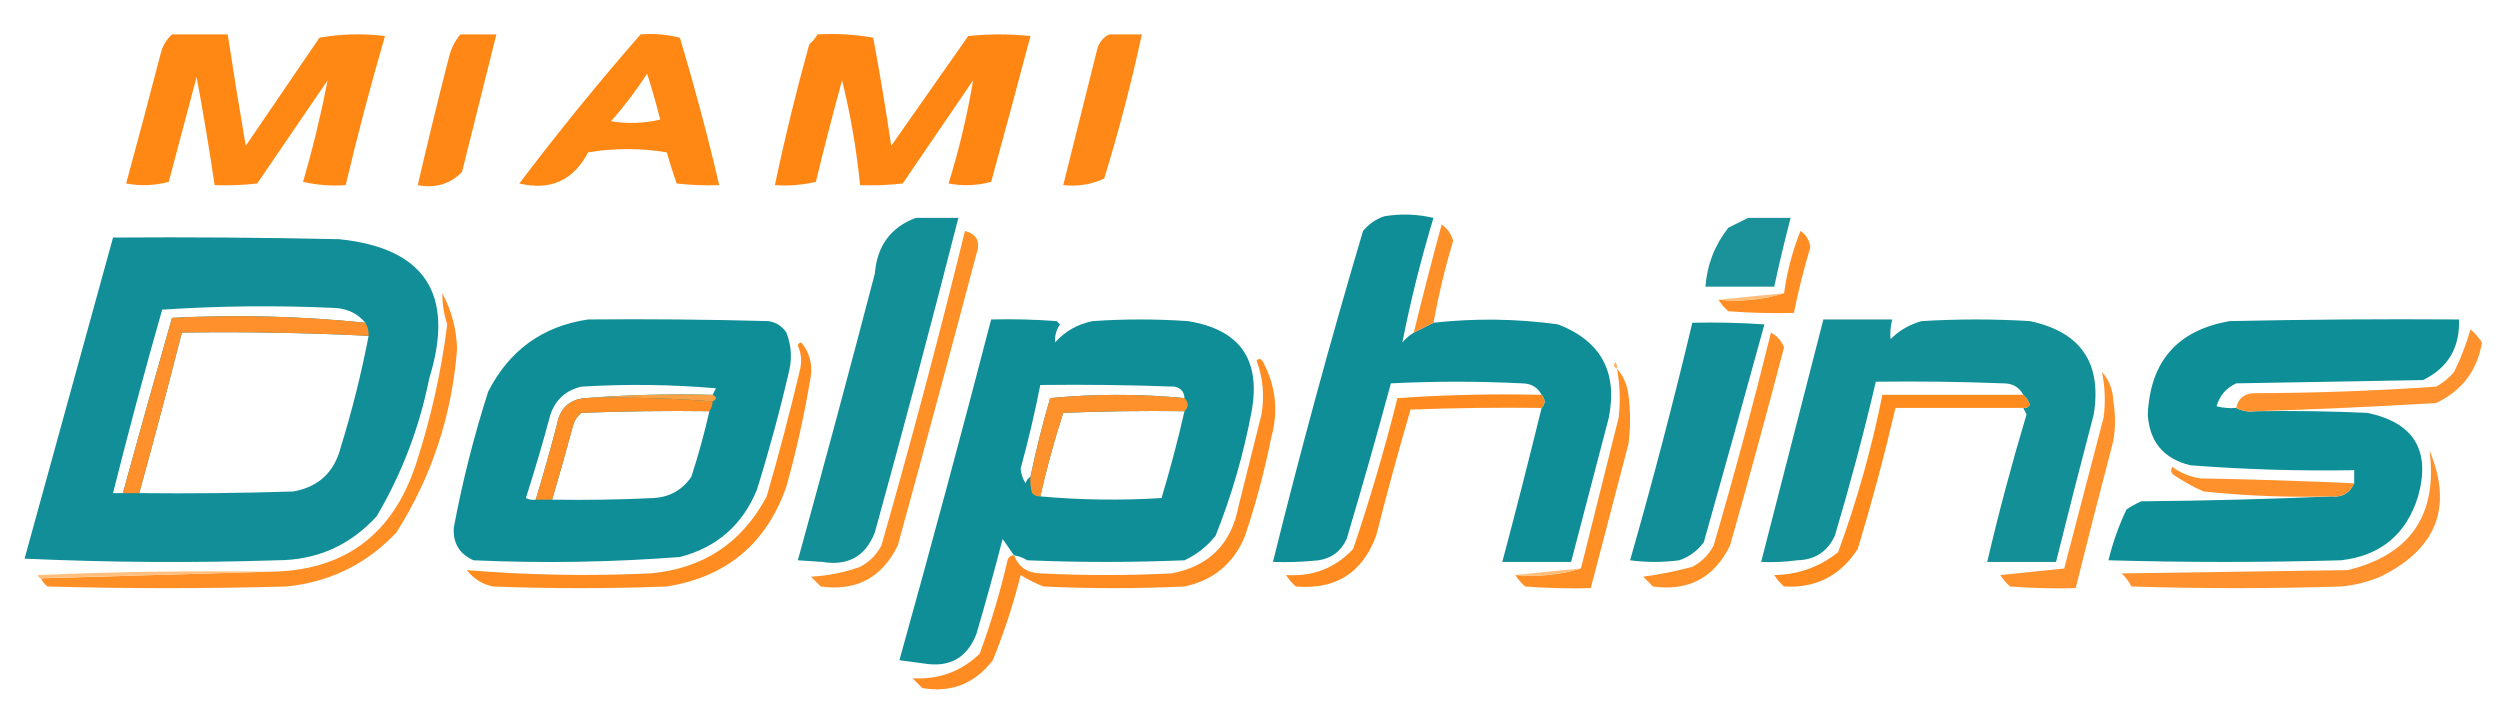 <?xml version="1.0" encoding="UTF-8"?>
<!DOCTYPE svg PUBLIC "-//W3C//DTD SVG 1.1//EN" "http://www.w3.org/Graphics/SVG/1.1/DTD/svg11.dtd">
<svg xmlns="http://www.w3.org/2000/svg" version="1.1" width="763px" height="220px" style="shape-rendering:geometricPrecision; text-rendering:geometricPrecision; image-rendering:optimizeQuality; fill-rule:evenodd; clip-rule:evenodd" xmlns:xlink="http://www.w3.org/1999/xlink">
<g><path style="opacity:1" fill="#ff8713" d="M 52.5,10.5 C 58.167,10.5 63.833,10.5 69.5,10.5C 71.224,21.841 73.057,33.175 75,44.5C 82.5,33.5 90,22.5 97.5,11.5C 104.142,10.336 110.808,10.169 117.5,11C 113.112,26.049 109.112,41.216 105.5,56.5C 101.116,56.826 96.783,56.492 92.5,55.5C 95.491,45.207 97.991,34.873 100,24.5C 92.833,35 85.667,45.5 78.5,56C 74.179,56.499 69.846,56.666 65.5,56.5C 63.885,45.474 62.051,34.474 60,23.5C 57.165,34.172 54.332,44.839 51.5,55.5C 47.205,56.661 42.871,56.828 38.5,56C 42.071,42.883 45.571,29.716 49,16.5C 49.564,14.113 50.73,12.113 52.5,10.5 Z"/></g>
<g><path style="opacity:1" fill="#ff8716" d="M 140.5,10.5 C 144.167,10.5 147.833,10.5 151.5,10.5C 148.005,24.481 144.505,38.481 141,52.5C 137.349,56.205 132.849,57.539 127.5,56.5C 130.504,43.483 133.671,30.483 137,17.5C 137.653,14.861 138.82,12.527 140.5,10.5 Z"/></g>
<g><path style="opacity:1" fill="#ff8714" d="M 195.5,10.5 C 199.555,10.176 203.555,10.509 207.5,11.5C 211.971,26.383 215.971,41.383 219.5,56.5C 215.154,56.666 210.821,56.499 206.5,56C 205.427,52.88 204.427,49.713 203.5,46.5C 195.5,45.167 187.5,45.167 179.5,46.5C 175.005,55.079 168.005,58.246 158.5,56C 170.349,40.33 182.682,25.163 195.5,10.5 Z M 197.5,22.5 C 198.946,27.015 200.279,31.681 201.5,36.5C 196.533,37.662 191.533,37.829 186.5,37C 190.54,32.406 194.206,27.573 197.5,22.5 Z"/></g>
<g><path style="opacity:1" fill="#ff8613" d="M 249.5,10.5 C 255.206,10.171 260.872,10.505 266.5,11.5C 268.547,22.448 270.38,33.448 272,44.5C 279.833,33.333 287.667,22.167 295.5,11C 301.833,10.333 308.167,10.333 314.5,11C 310.583,25.833 306.583,40.666 302.5,55.5C 298.205,56.661 293.871,56.828 289.5,56C 292.72,45.624 295.22,35.124 297,24.5C 289.833,35 282.667,45.5 275.5,56C 271.179,56.499 266.846,56.666 262.5,56.5C 261.42,45.686 259.587,35.02 257,24.5C 254.177,34.791 251.511,45.124 249,55.5C 244.934,56.464 240.767,56.797 236.5,56.5C 239.523,42.075 243.023,27.742 247,13.5C 248.045,12.627 248.878,11.627 249.5,10.5 Z"/></g>
<g><path style="opacity:1" fill="#ff8817" d="M 338.5,10.5 C 341.833,10.5 345.167,10.5 348.5,10.5C 345.294,25.325 341.46,39.991 337,54.5C 333.078,56.312 328.911,56.979 324.5,56.5C 327.995,42.519 331.495,28.519 335,14.5C 335.69,12.65 336.856,11.316 338.5,10.5 Z"/></g>
<g><path style="opacity:1" fill="#108e97" d="M 431.5,101.5 C 433.483,100.529 435.483,99.529 437.5,98.5C 450.164,97.088 462.831,97.255 475.5,99C 488.61,104.046 493.777,113.546 491,127.5C 487.162,142.186 483.329,156.852 479.5,171.5C 472.5,171.5 465.5,171.5 458.5,171.5C 462.656,155.876 466.656,140.209 470.5,124.5C 471.686,123.295 471.686,121.961 470.5,120.5C 469.264,118.172 467.264,117.006 464.5,117C 451.167,116.333 437.833,116.333 424.5,117C 420.209,132.875 415.709,148.709 411,164.5C 409.332,168.165 406.499,170.332 402.5,171C 397.845,171.499 393.179,171.666 388.5,171.5C 396.889,137.611 406.055,103.944 416,70.5C 417.731,68.383 419.898,66.883 422.5,66C 427.533,65.171 432.533,65.338 437.5,66.5C 433.685,79.094 430.518,91.76 428,104.5C 429.039,103.29 430.206,102.29 431.5,101.5 Z"/></g>
<g><path style="opacity:1" fill="#138f97" d="M 279.5,66.5 C 283.833,66.5 288.167,66.5 292.5,66.5C 284.312,98.567 275.812,130.567 267,162.5C 264.16,169.791 258.826,172.791 251,171.5C 248.5,171.333 246,171.167 243.5,171C 251.526,141.917 259.359,112.751 267,83.5C 267.691,75.013 271.858,69.346 279.5,66.5 Z"/></g>
<g><path style="opacity:1" fill="#1b919a" d="M 533.5,66.5 C 537.833,66.5 542.167,66.5 546.5,66.5C 544.677,73.459 543.01,80.459 541.5,87.5C 534.5,87.5 527.5,87.5 520.5,87.5C 521.016,80.75 523.349,74.75 527.5,69.5C 529.604,68.481 531.604,67.481 533.5,66.5 Z"/></g>
<g><path style="opacity:1" fill="#ff8f29" d="M 437.5,98.5 C 435.483,99.529 433.483,100.529 431.5,101.5C 434.173,90.475 437.006,79.475 440,68.5C 441.786,69.777 442.952,71.444 443.5,73.5C 441.025,81.734 439.025,90.067 437.5,98.5 Z"/></g>
<g><path style="opacity:1" fill="#ff8f27" d="M 294.5,70.5 C 298.146,71.462 299.313,73.795 298,77.5C 290.156,107.21 282.156,136.877 274,166.5C 269.183,176.326 261.349,180.492 250.5,179C 249.5,178 248.5,177 247.5,176C 252.65,175.732 257.65,174.732 262.5,173C 265.333,171.5 267.5,169.333 269,166.5C 278.129,134.648 286.629,102.648 294.5,70.5 Z"/></g>
<g><path style="opacity:1" fill="#ff8d23" d="M 524.5,91.5 C 531.584,92.126 538.25,91.459 544.5,89.5C 545.384,82.965 547.051,76.632 549.5,70.5C 551.255,71.67 552.255,73.337 552.5,75.5C 550.516,82.101 548.85,88.768 547.5,95.5C 540.825,95.666 534.158,95.5 527.5,95C 526.29,93.961 525.29,92.794 524.5,91.5 Z"/></g>
<g><path style="opacity:1" fill="#118e97" d="M 34.5,72.5 C 57.502,72.333 80.502,72.5 103.5,73C 129.793,75.707 138.96,89.873 131,115.5C 128.013,130.471 122.68,144.471 115,157.5C 106.876,166.476 96.71,170.976 84.5,171C 58.827,171.833 33.16,171.666 7.5,170.5C 16.506,137.804 25.506,105.138 34.5,72.5 Z M 111.5,98.5 C 91.91,96.487 72.243,95.987 52.5,97C 47.396,114.81 42.396,132.644 37.5,150.5C 36.5,150.5 35.5,150.5 34.5,150.5C 39.185,131.76 44.185,113.093 49.5,94.5C 67.157,93.334 84.824,93.167 102.5,94C 106.236,94.285 109.236,95.785 111.5,98.5 Z M 112.5,102.5 C 110.297,113.977 107.464,125.31 104,136.5C 102.027,144.142 97.194,148.642 89.5,150C 73.837,150.5 58.17,150.667 42.5,150.5C 46.989,134.209 51.323,117.876 55.5,101.5C 74.527,101.218 93.527,101.551 112.5,102.5 Z"/></g>
<g><path style="opacity:1" fill="#ffbe7b" d="M 544.5,89.5 C 538.25,91.459 531.584,92.126 524.5,91.5C 531.067,90.799 537.733,90.132 544.5,89.5 Z"/></g>
<g><path style="opacity:1" fill="#ff8e24" d="M 12.5,176.5 C 35.5,175.833 58.5,175.167 81.5,174.5C 104.648,174.521 119.814,163.521 127,141.5C 131.512,127.618 134.679,113.452 136.5,99C 135.469,95.857 134.969,92.691 135,89.5C 137.828,94.804 139.328,100.471 139.5,106.5C 137.939,126.765 131.772,145.432 121,162.5C 111.904,172.131 100.737,177.631 87.5,179C 63.167,179.667 38.833,179.667 14.5,179C 13.62,178.292 12.953,177.458 12.5,176.5 Z"/></g>
<g><path style="opacity:1" fill="#ff902b" d="M 111.5,98.5 C 112.234,99.708 112.567,101.041 112.5,102.5C 93.527,101.551 74.527,101.218 55.5,101.5C 51.323,117.876 46.989,134.209 42.5,150.5C 40.833,150.5 39.167,150.5 37.5,150.5C 42.396,132.644 47.396,114.81 52.5,97C 72.243,95.987 91.91,96.487 111.5,98.5 Z"/></g>
<g><path style="opacity:1" fill="#0f8e97" d="M 179.5,97.5 C 197.836,97.333 216.17,97.5 234.5,98C 236.848,98.346 238.681,99.513 240,101.5C 241.405,105.072 241.738,108.739 241,112.5C 238.134,124.965 234.801,137.298 231,149.5C 226.578,160.256 218.745,167.089 207.5,170C 186.543,171.608 165.543,171.942 144.5,171C 140.198,169.065 138.198,165.732 138.5,161C 141.137,146.954 144.637,133.121 149,119.5C 155.467,106.866 165.633,99.532 179.5,97.5 Z M 217.5,120.5 C 204.323,120.171 191.323,120.505 178.5,121.5C 173.737,121.963 170.903,124.63 170,129.5C 167.981,137.246 165.815,144.913 163.5,152.5C 162.448,152.649 161.448,152.483 160.5,152C 163.192,143.586 165.692,135.086 168,126.5C 169.598,121.901 172.765,119.068 177.5,118C 191.179,117.167 204.846,117.334 218.5,118.5C 218.137,119.183 217.804,119.85 217.5,120.5 Z M 216.5,125.5 C 214.982,132.236 213.149,138.903 211,145.5C 208.239,149.534 204.406,151.701 199.5,152C 189.172,152.5 178.839,152.666 168.5,152.5C 170.755,144.896 172.922,137.229 175,129.5C 175.465,128.069 176.299,126.903 177.5,126C 190.496,125.5 203.496,125.333 216.5,125.5 Z"/></g>
<g><path style="opacity:1" fill="#108e97" d="M 309.5,169.5 C 308.343,167.862 307.176,166.196 306,164.5C 303.489,174.211 300.822,183.877 298,193.5C 295.16,200.791 289.826,203.791 282,202.5C 279.5,202.167 277,201.833 274.5,201.5C 284.148,166.907 293.481,132.24 302.5,97.5C 309.175,97.334 315.842,97.5 322.5,98C 322.833,98.333 323.167,98.667 323.5,99C 322.362,100.734 321.862,102.568 322,104.5C 325.111,101.056 328.944,98.889 333.5,98C 343.167,97.333 352.833,97.333 362.5,98C 378.357,100.525 384.857,109.691 382,125.5C 379.57,138.557 375.904,151.223 371,163.5C 368.408,166.762 365.241,169.262 361.5,171C 345.5,171.667 329.5,171.667 313.5,171C 312.255,170.209 310.922,169.709 309.5,169.5 Z M 361.5,121.5 C 347.896,120.186 334.229,120.186 320.5,121.5C 318.183,129.435 316.183,137.435 314.5,145.5C 313.778,145.918 313.278,146.584 313,147.5C 312.125,146.127 311.625,144.627 311.5,143C 313.815,134.559 315.815,126.059 317.5,117.5C 331.171,117.333 344.837,117.5 358.5,118C 360.426,118.422 361.426,119.589 361.5,121.5 Z M 361.5,125.5 C 359.468,134.427 357.135,143.26 354.5,152C 342.134,152.773 329.8,152.607 317.5,151.5C 319.446,142.881 321.78,134.381 324.5,126C 336.829,125.5 349.162,125.333 361.5,125.5 Z"/></g>
<g><path style="opacity:1" fill="#118e97" d="M 516.5,98.5 C 523.841,98.334 531.174,98.5 538.5,99C 532.417,121.161 526.251,143.327 520,165.5C 518.062,168.106 515.562,169.939 512.5,171C 507.5,171.667 502.5,171.667 497.5,171C 504.378,146.987 510.712,122.82 516.5,98.5 Z"/></g>
<g><path style="opacity:1" fill="#128f97" d="M 617.5,124.5 C 618.376,124.631 619.043,124.298 619.5,123.5C 619.058,122.261 618.391,121.261 617.5,120.5C 616.264,118.172 614.264,117.006 611.5,117C 598.504,116.5 585.504,116.333 572.5,116.5C 568.805,132.278 564.639,147.944 560,163.5C 557.749,168.369 553.915,170.869 548.5,171C 544.848,171.499 541.182,171.665 537.5,171.5C 543.832,146.84 550.165,122.173 556.5,97.5C 563.5,97.5 570.5,97.5 577.5,97.5C 576.986,99.512 576.82,101.512 577,103.5C 579.669,100.836 582.836,99.002 586.5,98C 597.5,97.333 608.5,97.333 619.5,98C 635.054,101.268 641.554,110.768 639,126.5C 635.059,141.486 631.226,156.486 627.5,171.5C 620.5,171.5 613.5,171.5 606.5,171.5C 610.028,156.389 614.028,141.389 618.5,126.5C 618.137,125.817 617.804,125.15 617.5,124.5 Z"/></g>
<g><path style="opacity:1" fill="#0e8e97" d="M 682.5,124.5 C 684.265,125.461 686.265,125.795 688.5,125.5C 699.838,125.333 711.172,125.5 722.5,126C 736.745,128.99 741.911,137.49 738,151.5C 734.415,163.083 726.581,169.583 714.5,171C 690.833,171.667 667.167,171.667 643.5,171C 644.794,165.666 646.627,160.499 649,155.5C 650.419,154.54 651.919,153.707 653.5,153C 673.004,152.832 692.338,152.332 711.5,151.5C 714.812,151.851 717.145,150.518 718.5,147.5C 718.5,146.167 718.5,144.833 718.5,143.5C 701.807,143.789 685.14,143.289 668.5,142C 660.344,140.013 656.011,134.846 655.5,126.5C 656.241,110.263 664.574,100.763 680.5,98C 703.831,97.5 727.164,97.333 750.5,97.5C 750.78,106.12 747.113,112.287 739.5,116C 720.5,116.333 701.5,116.667 682.5,117C 679.408,118.423 677.408,120.757 676.5,124C 678.473,124.495 680.473,124.662 682.5,124.5 Z"/></g>
<g><path style="opacity:1" fill="#ff922e" d="M 688.5,125.5 C 686.265,125.795 684.265,125.461 682.5,124.5C 683.024,121.812 684.691,120.312 687.5,120C 706.232,119.962 724.898,119.295 743.5,118C 745.609,116.859 747.442,115.359 749,113.5C 751.062,109.312 752.729,104.979 754,100.5C 755.353,101.685 756.52,103.019 757.5,104.5C 756.068,113.101 751.401,119.267 743.5,123C 725.047,124.113 706.714,124.947 688.5,125.5 Z"/></g>
<g><path style="opacity:1" fill="#ff8f27" d="M 540.5,101.5 C 542.352,102.52 543.685,104.02 544.5,106C 539.203,126.224 533.703,146.391 528,166.5C 523.183,176.326 515.349,180.492 504.5,179C 503.5,178 502.5,177 501.5,176C 506.572,175.322 511.572,174.322 516.5,173C 519.333,171.5 521.5,169.333 523,166.5C 529.305,144.945 535.138,123.279 540.5,101.5 Z"/></g>
<g><path style="opacity:1" fill="#ff8c21" d="M 243.5,105.5 C 243.56,104.957 243.893,104.624 244.5,104.5C 246.913,107.367 247.913,110.701 247.5,114.5C 245.636,125.956 243.136,137.289 240,148.5C 233.921,165.909 221.754,176.076 203.5,179C 185.833,179.667 168.167,179.667 150.5,179C 147.193,178.347 144.527,176.681 142.5,174C 161.054,175.536 179.721,175.87 198.5,175C 214.607,173.55 226.44,165.717 234,151.5C 237.645,138.92 240.978,126.253 244,113.5C 244.801,110.633 244.634,107.966 243.5,105.5 Z"/></g>
<g><path style="opacity:1" fill="#ffb56a" d="M 493.5,112.5 C 492.475,112.103 492.308,111.437 493,110.5C 493.464,111.094 493.631,111.761 493.5,112.5 Z"/></g>
<g><path style="opacity:1" fill="#ff8c22" d="M 309.5,169.5 C 310.85,173.025 313.516,174.858 317.5,175C 330.833,175.667 344.167,175.667 357.5,175C 368.951,172.882 375.784,166.049 378,154.5C 380.333,145.167 382.667,135.833 385,126.5C 385.974,120.813 385.474,115.313 383.5,110C 384.332,109.312 384.998,109.479 385.5,110.5C 389.384,117.851 390.217,125.518 388,133.5C 385.958,143.669 383.291,153.669 380,163.5C 376.563,171.938 370.396,177.105 361.5,179C 347.167,179.667 332.833,179.667 318.5,179C 316.064,178.07 313.731,176.903 311.5,175.5C 309.283,184.369 306.449,193.036 303,201.5C 297.507,208.666 290.341,211.499 281.5,210C 280.5,209 279.5,208 278.5,207C 286.503,207.466 293.336,204.966 299,199.5C 302.432,190.201 305.266,180.701 307.5,171C 307.836,169.97 308.503,169.47 309.5,169.5 Z"/></g>
<g><path style="opacity:1" fill="#ff8e25" d="M 493.5,112.5 C 495.446,114.734 496.613,117.401 497,120.5C 497.667,125.5 497.667,130.5 497,135.5C 493.162,150.186 489.329,164.852 485.5,179.5C 478.825,179.666 472.158,179.5 465.5,179C 464.29,177.961 463.29,176.794 462.5,175.5C 469.584,176.126 476.25,175.459 482.5,173.5C 486.33,158.181 490.163,142.847 494,127.5C 494.588,122.472 494.422,117.472 493.5,112.5 Z"/></g>
<g><path style="opacity:1" fill="#ff922d" d="M 641.5,113.5 C 643.714,115.995 644.881,118.995 645,122.5C 645.667,126.5 645.667,130.5 645,134.5C 641.059,149.486 637.226,164.486 633.5,179.5C 626.825,179.666 620.158,179.5 613.5,179C 612.313,177.981 611.313,176.814 610.5,175.5C 617.055,174.816 623.555,174.149 630,173.5C 634.002,158.162 638.002,142.829 642,127.5C 642.648,122.796 642.481,118.129 641.5,113.5 Z"/></g>
<g><path style="opacity:1" fill="#faa245" d="M 178.5,121.5 C 191.323,120.505 204.323,120.171 217.5,120.5C 218.833,121.167 218.833,121.833 217.5,122.5C 204.677,121.505 191.677,121.171 178.5,121.5 Z"/></g>
<g><path style="opacity:1" fill="#ff8b20" d="M 470.5,120.5 C 471.686,121.961 471.686,123.295 470.5,124.5C 457.163,124.333 443.829,124.5 430.5,125C 426.773,137.739 423.273,150.573 420,163.5C 415.795,174.856 407.628,180.023 395.5,179C 394.313,177.981 393.313,176.814 392.5,175.5C 400.677,176.056 407.51,173.389 413,167.5C 418.118,152.365 422.618,137.032 426.5,121.5C 441.152,120.501 455.818,120.167 470.5,120.5 Z"/></g>
<g><path style="opacity:1" fill="#ff8b1f" d="M 617.5,120.5 C 618.391,121.261 619.058,122.261 619.5,123.5C 619.043,124.298 618.376,124.631 617.5,124.5C 604.5,124.5 591.5,124.5 578.5,124.5C 575.136,138.956 571.303,153.289 567,167.5C 561.728,175.719 554.228,179.552 544.5,179C 543.313,177.981 542.313,176.814 541.5,175.5C 548.87,175.373 555.37,173.04 561,168.5C 566.745,152.853 571.245,136.853 574.5,120.5C 588.833,120.5 603.167,120.5 617.5,120.5 Z"/></g>
<g><path style="opacity:1" fill="#ff8e27" d="M 178.5,121.5 C 191.677,121.171 204.677,121.505 217.5,122.5C 217.443,123.609 217.11,124.609 216.5,125.5C 203.496,125.333 190.496,125.5 177.5,126C 176.299,126.903 175.465,128.069 175,129.5C 172.922,137.229 170.755,144.896 168.5,152.5C 166.833,152.5 165.167,152.5 163.5,152.5C 165.815,144.913 167.981,137.246 170,129.5C 170.903,124.63 173.737,121.963 178.5,121.5 Z"/></g>
<g><path style="opacity:1" fill="#ff912c" d="M 361.5,121.5 C 362.833,122.833 362.833,124.167 361.5,125.5C 349.162,125.333 336.829,125.5 324.5,126C 321.78,134.381 319.446,142.881 317.5,151.5C 316.504,151.586 315.671,151.252 315,150.5C 314.506,148.866 314.34,147.199 314.5,145.5C 316.183,137.435 318.183,129.435 320.5,121.5C 334.229,120.186 347.896,120.186 361.5,121.5 Z"/></g>
<g><path style="opacity:1" fill="#ff922e" d="M 741.5,137.5 C 748.685,154.748 743.685,167.582 726.5,176C 722.653,177.616 718.653,178.616 714.5,179C 693.167,179.667 671.833,179.667 650.5,179C 649.743,177.488 648.743,176.154 647.5,175C 670.5,174.667 693.5,174.333 716.5,174C 735.668,169.322 744.001,157.155 741.5,137.5 Z"/></g>
<g><path style="opacity:1" fill="#ff912c" d="M 718.5,147.5 C 717.145,150.518 714.812,151.851 711.5,151.5C 698.458,151.853 685.458,151.353 672.5,150C 669.339,148.587 666.339,146.92 663.5,145C 662.549,144.282 662.383,143.449 663,142.5C 665.543,144.354 668.376,145.521 671.5,146C 687.181,146.284 702.848,146.784 718.5,147.5 Z"/></g>
<g><path style="opacity:1" fill="#ffc07f" d="M 81.5,174.5 C 58.5,175.167 35.5,175.833 12.5,176.5C 11.957,176.44 11.624,176.107 11.5,175.5C 34.824,174.5 58.157,174.167 81.5,174.5 Z"/></g>
<g><path style="opacity:1" fill="#ffbe7c" d="M 482.5,173.5 C 476.25,175.459 469.584,176.126 462.5,175.5C 469.067,174.799 475.733,174.132 482.5,173.5 Z"/></g>
</svg>
